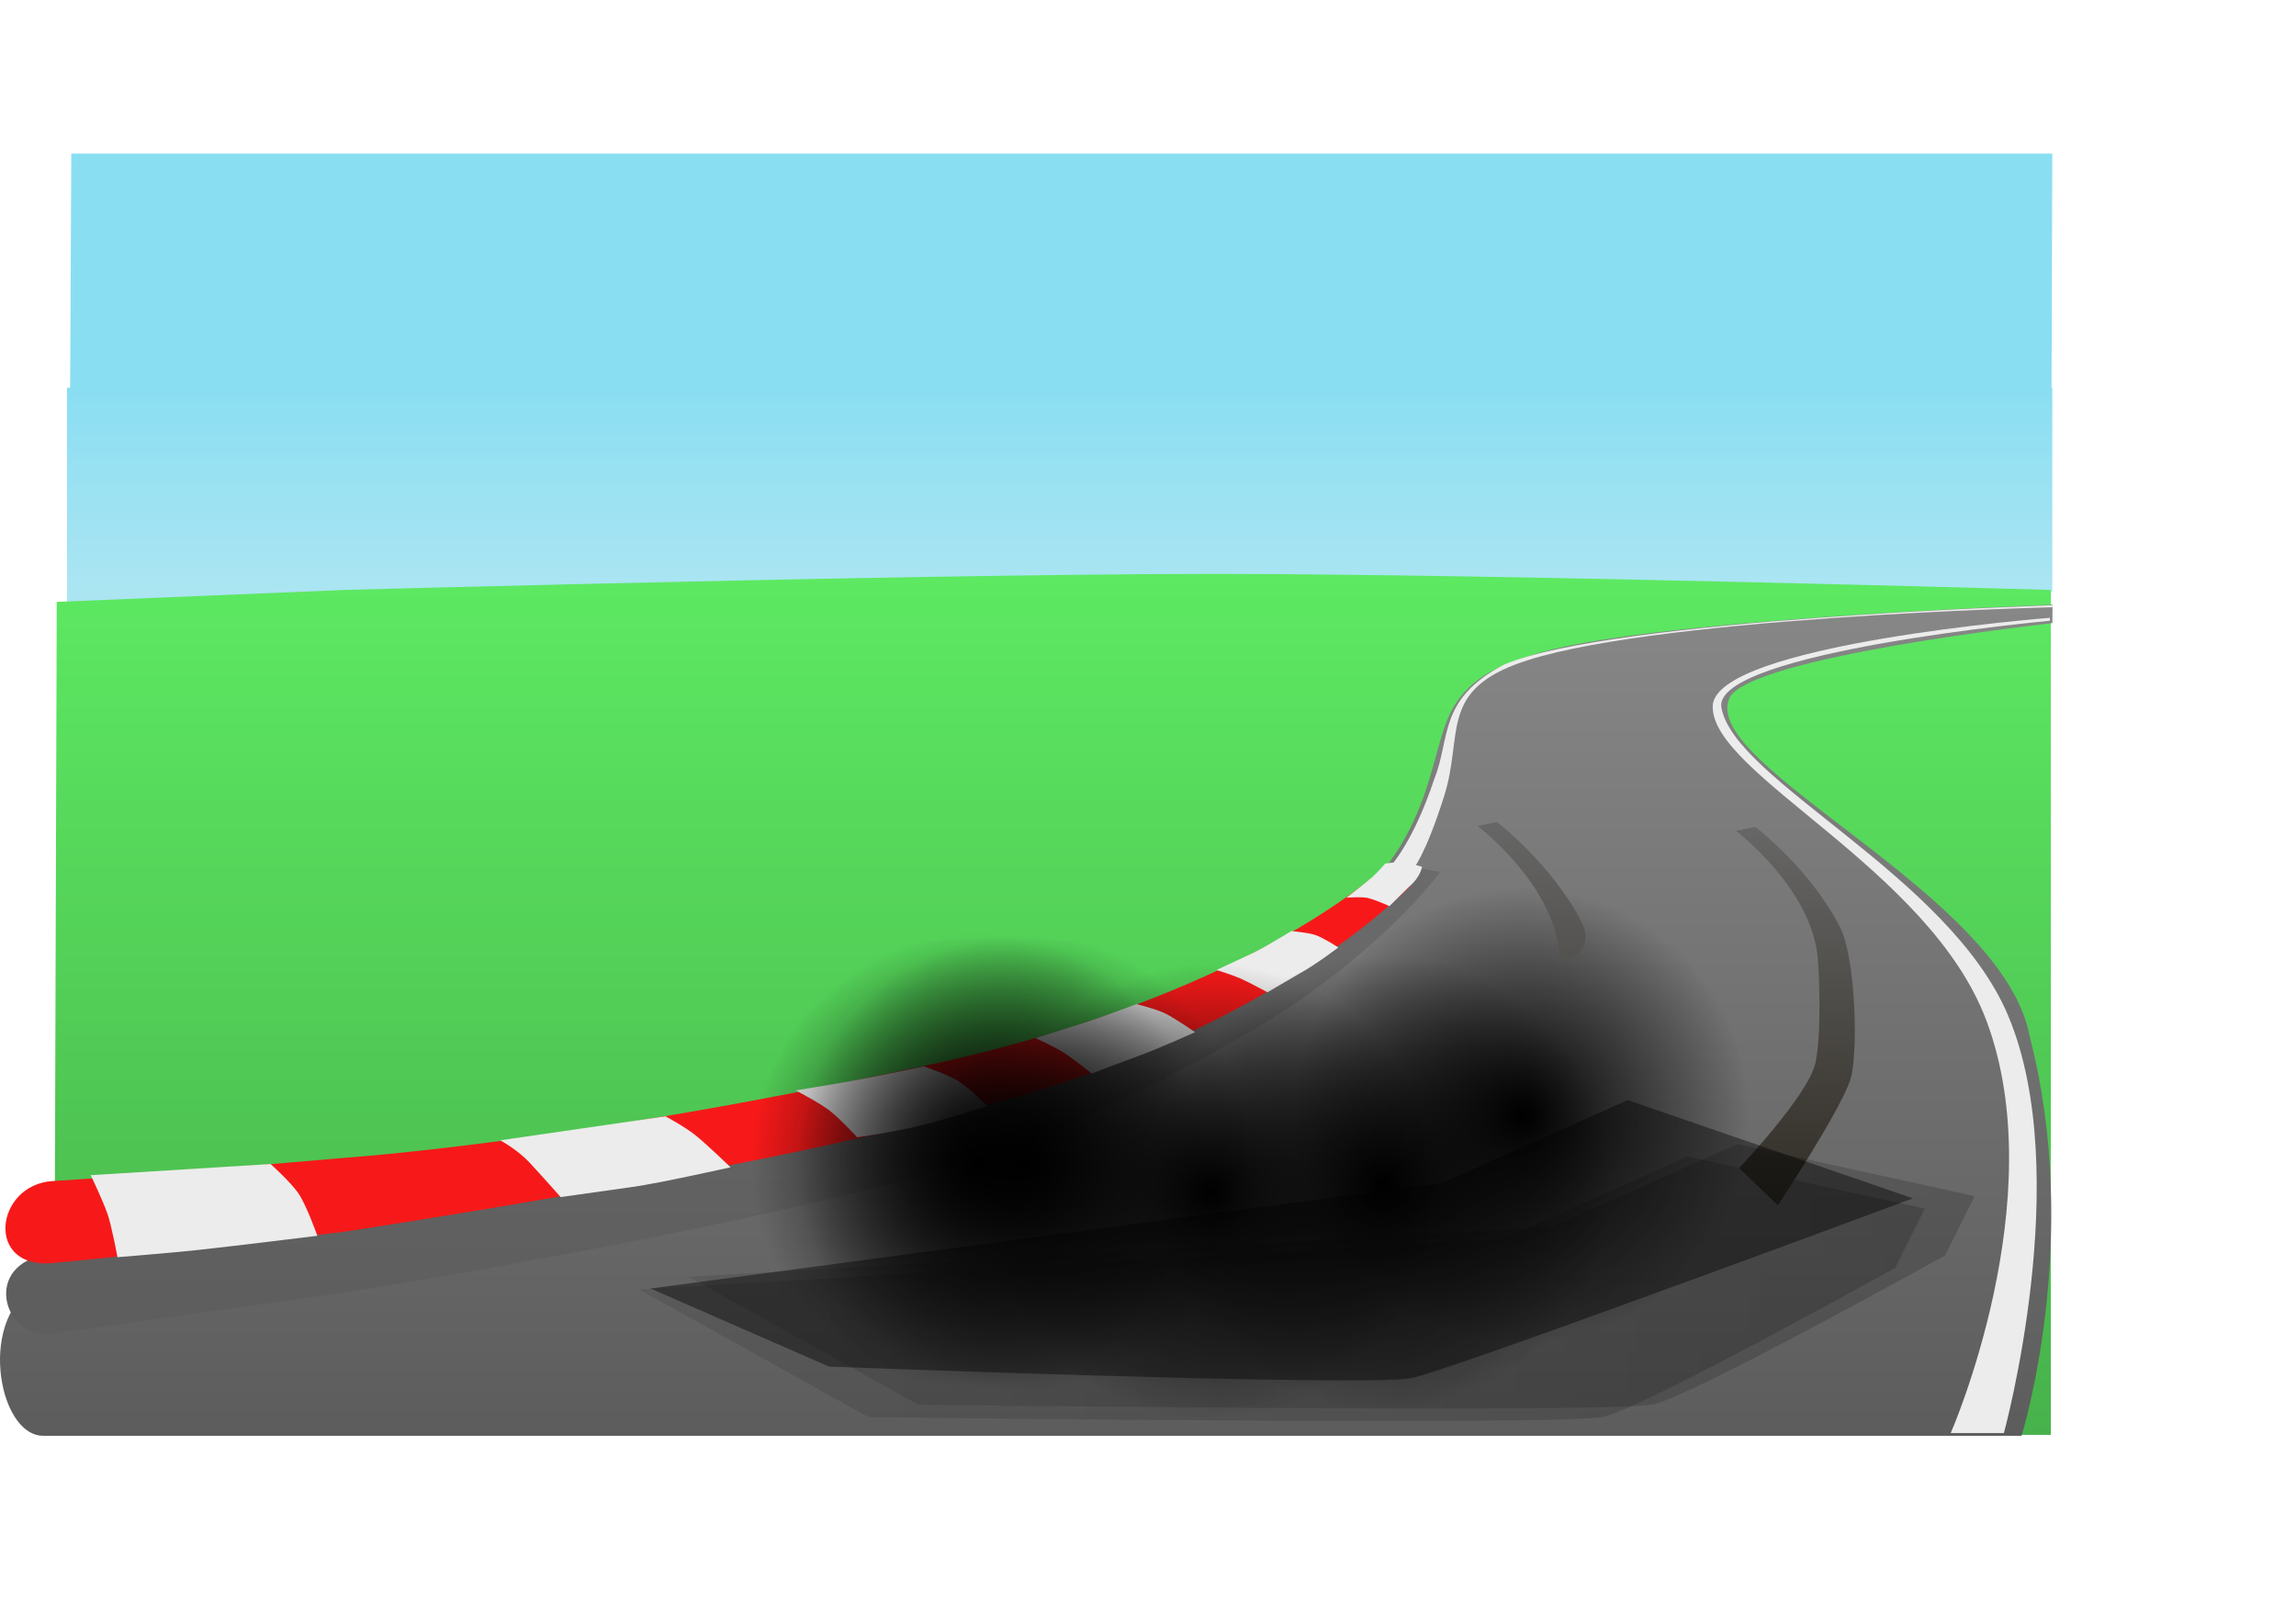 <svg version="1.1" xmlns="http://www.w3.org/2000/svg" xmlns:xlink="http://www.w3.org/1999/xlink" width="653.558" height="459.458" viewBox="0,0,653.558,459.458"><defs><linearGradient x1="256.573" y1="63.985" x2="256.573" y2="122.035" gradientUnits="userSpaceOnUse" id="color-1"><stop offset="0" stop-color="#8adef2"/><stop offset="1" stop-color="#abe5f2"/></linearGradient><linearGradient x1="240.459" y1="116.96" x2="240.459" y2="361.969" gradientUnits="userSpaceOnUse" id="color-2"><stop offset="0" stop-color="#5de962"/><stop offset="1" stop-color="#47b24b"/></linearGradient><linearGradient x1="240.855" y1="125.736" x2="240.855" y2="363.481" gradientUnits="userSpaceOnUse" id="color-3"><stop offset="0" stop-color="#878787"/><stop offset="1" stop-color="#5c5c5c"/></linearGradient><linearGradient x1="151.292" y1="200.508" x2="151.292" y2="322.242" gradientUnits="userSpaceOnUse" id="color-4"><stop offset="0" stop-color="#6b6b6b"/><stop offset="1" stop-color="#5e5e5e"/></linearGradient><linearGradient x1="4111.211" y1="342.074" x2="-341.125" y2="342.074" gradientUnits="userSpaceOnUse" id="color-5"><stop offset="0" stop-color="#000000"/><stop offset="1" stop-color="#000000" stop-opacity="0"/></linearGradient><radialGradient cx="178.053" cy="284.234" r="64.845" gradientUnits="userSpaceOnUse" id="color-6"><stop offset="0" stop-color="#000000"/><stop offset="1" stop-color="#000000" stop-opacity="0"/></radialGradient><radialGradient cx="293.383" cy="290.324" r="64.845" gradientUnits="userSpaceOnUse" id="color-7"><stop offset="0" stop-color="#000000"/><stop offset="1" stop-color="#000000" stop-opacity="0"/></radialGradient><radialGradient cx="332.817" cy="271.002" r="64.845" gradientUnits="userSpaceOnUse" id="color-8"><stop offset="0" stop-color="#000000"/><stop offset="1" stop-color="#000000" stop-opacity="0"/></radialGradient><radialGradient cx="243.988" cy="292.729" r="64.845" gradientUnits="userSpaceOnUse" id="color-9"><stop offset="0" stop-color="#000000"/><stop offset="1" stop-color="#000000" stop-opacity="0"/></radialGradient><linearGradient x1="408.701" y1="183.124" x2="408.701" y2="296.631" gradientUnits="userSpaceOnUse" id="color-10"><stop offset="0" stop-color="#6a6a6a"/><stop offset="1" stop-color="#312d26"/></linearGradient><linearGradient x1="4125.413" y1="338.523" x2="-326.923" y2="338.523" gradientUnits="userSpaceOnUse" id="color-11"><stop offset="0" stop-color="#000000"/><stop offset="1" stop-color="#000000" stop-opacity="0"/></linearGradient><linearGradient x1="335.14" y1="181.719" x2="335.14" y2="295.226" gradientUnits="userSpaceOnUse" id="color-12"><stop offset="0" stop-color="#6a6a6a"/><stop offset="1" stop-color="#312d26"/></linearGradient><radialGradient cx="190.947" cy="284.422" r="64.845" gradientUnits="userSpaceOnUse" id="color-13"><stop offset="0" stop-color="#000000"/><stop offset="1" stop-color="#000000" stop-opacity="0"/></radialGradient></defs><g transform="translate(100.465,46.357)"><g data-paper-data="{&quot;isPaintingLayer&quot;:true}" fill-rule="nonzero" stroke="none" stroke-width="0" stroke-linecap="butt" stroke-linejoin="miter" stroke-miterlimit="10" stroke-dasharray="" stroke-dashoffset="0" style="mix-blend-mode: normal"><path d="M-80.813,129.344l0.638,-131.998h563.892l-0.39,128.587z" fill="#8adef2"/><path d="M-81.395,122.035v-58.05h565.112c0,0 0,13.19 0,21.237c0,10.594 0,36.814 0,36.814l-565.221,10.232z" fill="url(#color-1)"/><path d="M-84.309,124.922l81.928,-3.397c0,0 29.905,-0.821 70.557,-1.767c55.205,-1.284 130.228,-2.798 177.086,-2.798c80.522,0 238.038,4.565 238.038,4.565v240.444h-568.36z" fill="url(#color-2)"/><path d="M-2.082,362.231c0,0 -64.349,-0.001 -86.056,-0.001c-13.212,-0 -18.929,-34.853 -1.092,-43.01c35.089,-16.045 87.148,-34.291 87.148,-34.291c0,0 177.601,-17.297 261.155,-57.816c15.64,-7.585 25.95,-15.935 32.989,-24.297c14.019,-16.656 15.059,-33.363 19.385,-44.175c5.105,-12.759 16.562,-15.99 23.83,-18.466c30.206,-10.288 148.516,-14.438 148.516,-14.438l-0.046,5.228c0,0 -87.144,9.569 -92.027,21.515c-7.947,19.438 78.253,55.593 85.596,96.231c15.019,57.91 -2.348,113.521 -2.348,113.521z" fill="url(#color-3)"/><path d="M302.206,200.508l7.298,1.246c0,0 -12.566,17.564 -40.393,36.773c-18.324,12.649 -46.103,26.278 -64.464,35.134c-47.206,22.768 -206.501,47.726 -206.501,47.726c0,0 -61.801,8.729 -83.662,11.817c-14.092,1.991 -20.382,-20.072 -1.039,-22.631c44.789,-5.926 121.666,-16.174 139.072,-18.995c42.376,-6.868 96.284,-16.853 127.472,-27.433c55.416,-18.799 122.217,-63.636 122.217,-63.636z" fill="url(#color-4)"/><path d="M-3.211,304.268c0,0 -47.83,5.535 -82.257,8.807c-19.369,1.841 -16.445,-22.306 -0.009,-23.34c6.513,-0.41 12.872,-0.83 17.934,-1.202c20.607,-1.518 64.755,-5.373 64.755,-5.373c0,0 64.433,-4.301 160.084,-25.088c96.835,-19.533 135.998,-57.447 135.998,-57.447c0,0 10.344,2.687 7.232,5.671c-12.731,12.204 -51.934,45.031 -124.768,62.995c-51.088,15.749 -178.97,34.978 -178.97,34.978z" fill="#f71919"/><path d="M59.121,294.292c0,0 -5.773,-6.529 -9.037,-10.005c-3.264,-3.476 -8.152,-6.142 -8.152,-6.142l47.022,-6.827c0,0 5.186,2.753 8.349,5.228c3.163,2.475 10.183,9.272 10.183,9.272c0,0 -20.303,4.543 -27.905,5.594c-8.047,1.113 -20.46,2.881 -20.46,2.881z" fill="#ececec"/><path d="M143.529,277.275c0,0 -4.951,-5.379 -7.921,-7.646c-2.852,-2.176 -9.559,-5.693 -9.559,-5.693c0,0 11.556,-1.862 17.505,-2.977c6.186,-1.159 18.927,-3.85 18.927,-3.85c0,0 6.868,2.314 9.706,4.082c3.178,1.979 8.457,7.232 8.457,7.232c0,0 -12.4,3.915 -20.055,5.739c-7.655,1.824 -17.059,3.112 -17.059,3.112z" fill="#ececec"/><path d="M210.306,259.123c0,0 -5.448,-4.335 -8.257,-6.101c-2.494,-1.567 -7.765,-3.966 -7.765,-3.966c0,0 8.628,-2.718 13.516,-4.248c5.083,-1.591 15.224,-5.423 15.224,-5.423c0,0 5.489,1.362 7.965,2.548c2.991,1.433 8.729,5.449 8.729,5.449c0,0 -10.031,4.528 -16.283,6.824c-6.252,2.296 -13.129,4.917 -13.129,4.917z" fill="#ececec"/><path d="M260.309,236.018c0,0 -5.275,-2.876 -7.812,-3.984c-2.275,-0.993 -6.707,-2.357 -6.707,-2.357c0,0 6.718,-3.09 10.356,-4.833c3.783,-1.812 10.955,-6.24 10.955,-6.24c0,0 4.823,0.41 6.923,1.14c2.336,0.812 6.461,3.512 6.461,3.512c0,0 -6.482,4.958 -11.096,7.451c-0.518,0.28 -9.079,5.31 -9.079,5.31z" fill="#ececec"/><path d="M295.028,211.511c0,0 -4.167,-1.941 -6.366,-2.372c-1.81,-0.355 -5.89,-0.031 -5.89,-0.031c0,0 5.399,-4.129 7.39,-5.88c1.607,-1.414 3.653,-3.833 3.653,-3.833c0,0 3.554,-0.595 5.428,-0.366c1.874,0.229 5.079,1.295 5.079,1.295c0,0 -0.438,2.845 -3.564,5.551c-0.351,0.304 -5.729,5.636 -5.729,5.636z" fill="#ececec"/><path d="M454.814,361.44c0,0 29.245,-66.621 10.121,-117.448c-16.288,-43.289 -78.346,-70.018 -77.874,-89.406c0.429,-17.611 95.985,-25.135 95.985,-25.135v0.841c0,0 -95.61,8.843 -93.54,24.555c3.406,20.883 64.759,47.737 81.648,87.816c18.987,45.058 -1.205,118.778 -1.205,118.778z" fill="#ececec"/><path d="M295.167,200.363c0,0 6.656,-6.915 12.674,-25.147c4.651,-11.536 0.944,-22.634 19.881,-32.477c30.781,-13.007 156.209,-16.856 156.209,-16.856v0.562c0,0 -117.619,2.853 -152.975,16.266c-21.544,8.173 -14.961,20.403 -20.311,37.367c-5.442,17.257 -9.007,21.078 -9.007,21.078z" fill="#ececec"/><path d="M447.419,297.573l-8.415,16.888c0,0 -73.222,40.655 -83.357,42.446c-14.024,2.478 -208.907,0.015 -208.907,0.015l-65.408,-36.39l245.961,-14.259l52.639,-23.512z" fill="url(#color-5)"/><path d="M113.208,284.234c0,-35.813 29.032,-64.845 64.845,-64.845c35.813,0 64.845,29.032 64.845,64.845c0,35.813 -29.032,64.845 -64.845,64.845c-35.813,0 -64.845,-29.032 -64.845,-64.845z" fill="url(#color-6)"/><path d="M228.538,290.324c0,-35.813 29.032,-64.845 64.845,-64.845c35.813,0 64.845,29.032 64.845,64.845c0,35.813 -29.032,64.845 -64.845,64.845c-35.813,0 -64.845,-29.032 -64.845,-64.845z" fill="url(#color-7)"/><path d="M267.972,271.002c0,-35.813 29.032,-64.845 64.845,-64.845c35.813,0 64.845,29.032 64.845,64.845c0,35.813 -29.032,64.845 -64.845,64.845c-35.813,0 -64.845,-29.032 -64.845,-64.845z" fill="url(#color-8)"/><path d="M179.143,292.729c0,-35.813 29.032,-64.845 64.845,-64.845c35.813,0 64.845,29.032 64.845,64.845c0,35.813 -29.032,64.845 -64.845,64.845c-35.813,0 -64.845,-29.032 -64.845,-64.845z" fill="url(#color-9)"/><path d="M394.556,286.046c0,0 19.562,-20.534 21.711,-29.807c1.852,-7.995 1.065,-25.772 0.705,-29.925c-1.73,-19.922 -23.291,-36.22 -23.291,-36.22l5.524,-1.126c0,0 15.372,11.693 24.019,28.343c4.662,8.977 5.309,36.829 2.953,43.759c-3.128,9.202 -20.558,35.561 -20.558,35.561z" fill="url(#color-10)"/><path d="M461.62,294.023l-8.415,16.888c0,0 -73.222,40.655 -83.357,42.446c-14.024,2.478 -208.907,0.015 -208.907,0.015l-65.408,-36.39l245.961,-14.259l52.639,-23.512z" fill="url(#color-11)"/><path d="M343.41,224.91c-1.73,-19.922 -23.291,-36.22 -23.291,-36.22l5.524,-1.126c0,0 15.372,11.693 24.019,28.343c4.662,8.977 -5.891,13.156 -6.252,9.003z" fill="url(#color-12)"/><path d="M126.102,284.422c0,-35.813 29.032,-64.845 64.845,-64.845c35.813,0 64.845,29.032 64.845,64.845c0,35.813 -29.032,64.845 -64.845,64.845c-35.813,0 -64.845,-29.032 -64.845,-64.845z" fill="url(#color-13)"/><path d="M-63.234,413.101v-459.458h616.327v459.458z" fill="none"/><path d="M-67.028,311.404c0,0 -1.653,-8.909 -2.824,-12.285c-1.342,-3.868 -4.787,-11.05 -4.787,-11.05l51.197,-3.182c0,0 5.934,5.307 8.072,8.588c2.288,3.511 5.237,11.837 5.237,11.837c0,0 -23.962,2.966 -34.444,4.089c-7.339,0.786 -22.45,2.004 -22.45,2.004z" fill="#ececec"/><path d="M444.036,294.656c0,0 -132.822,49.407 -142.957,51.198c-14.024,2.478 -165.562,-3.32 -165.562,-3.32l-50.821,-22.219l225.539,-30.097l52.639,-23.512z" fill-opacity="0.42" fill="#000000"/></g></g></svg>